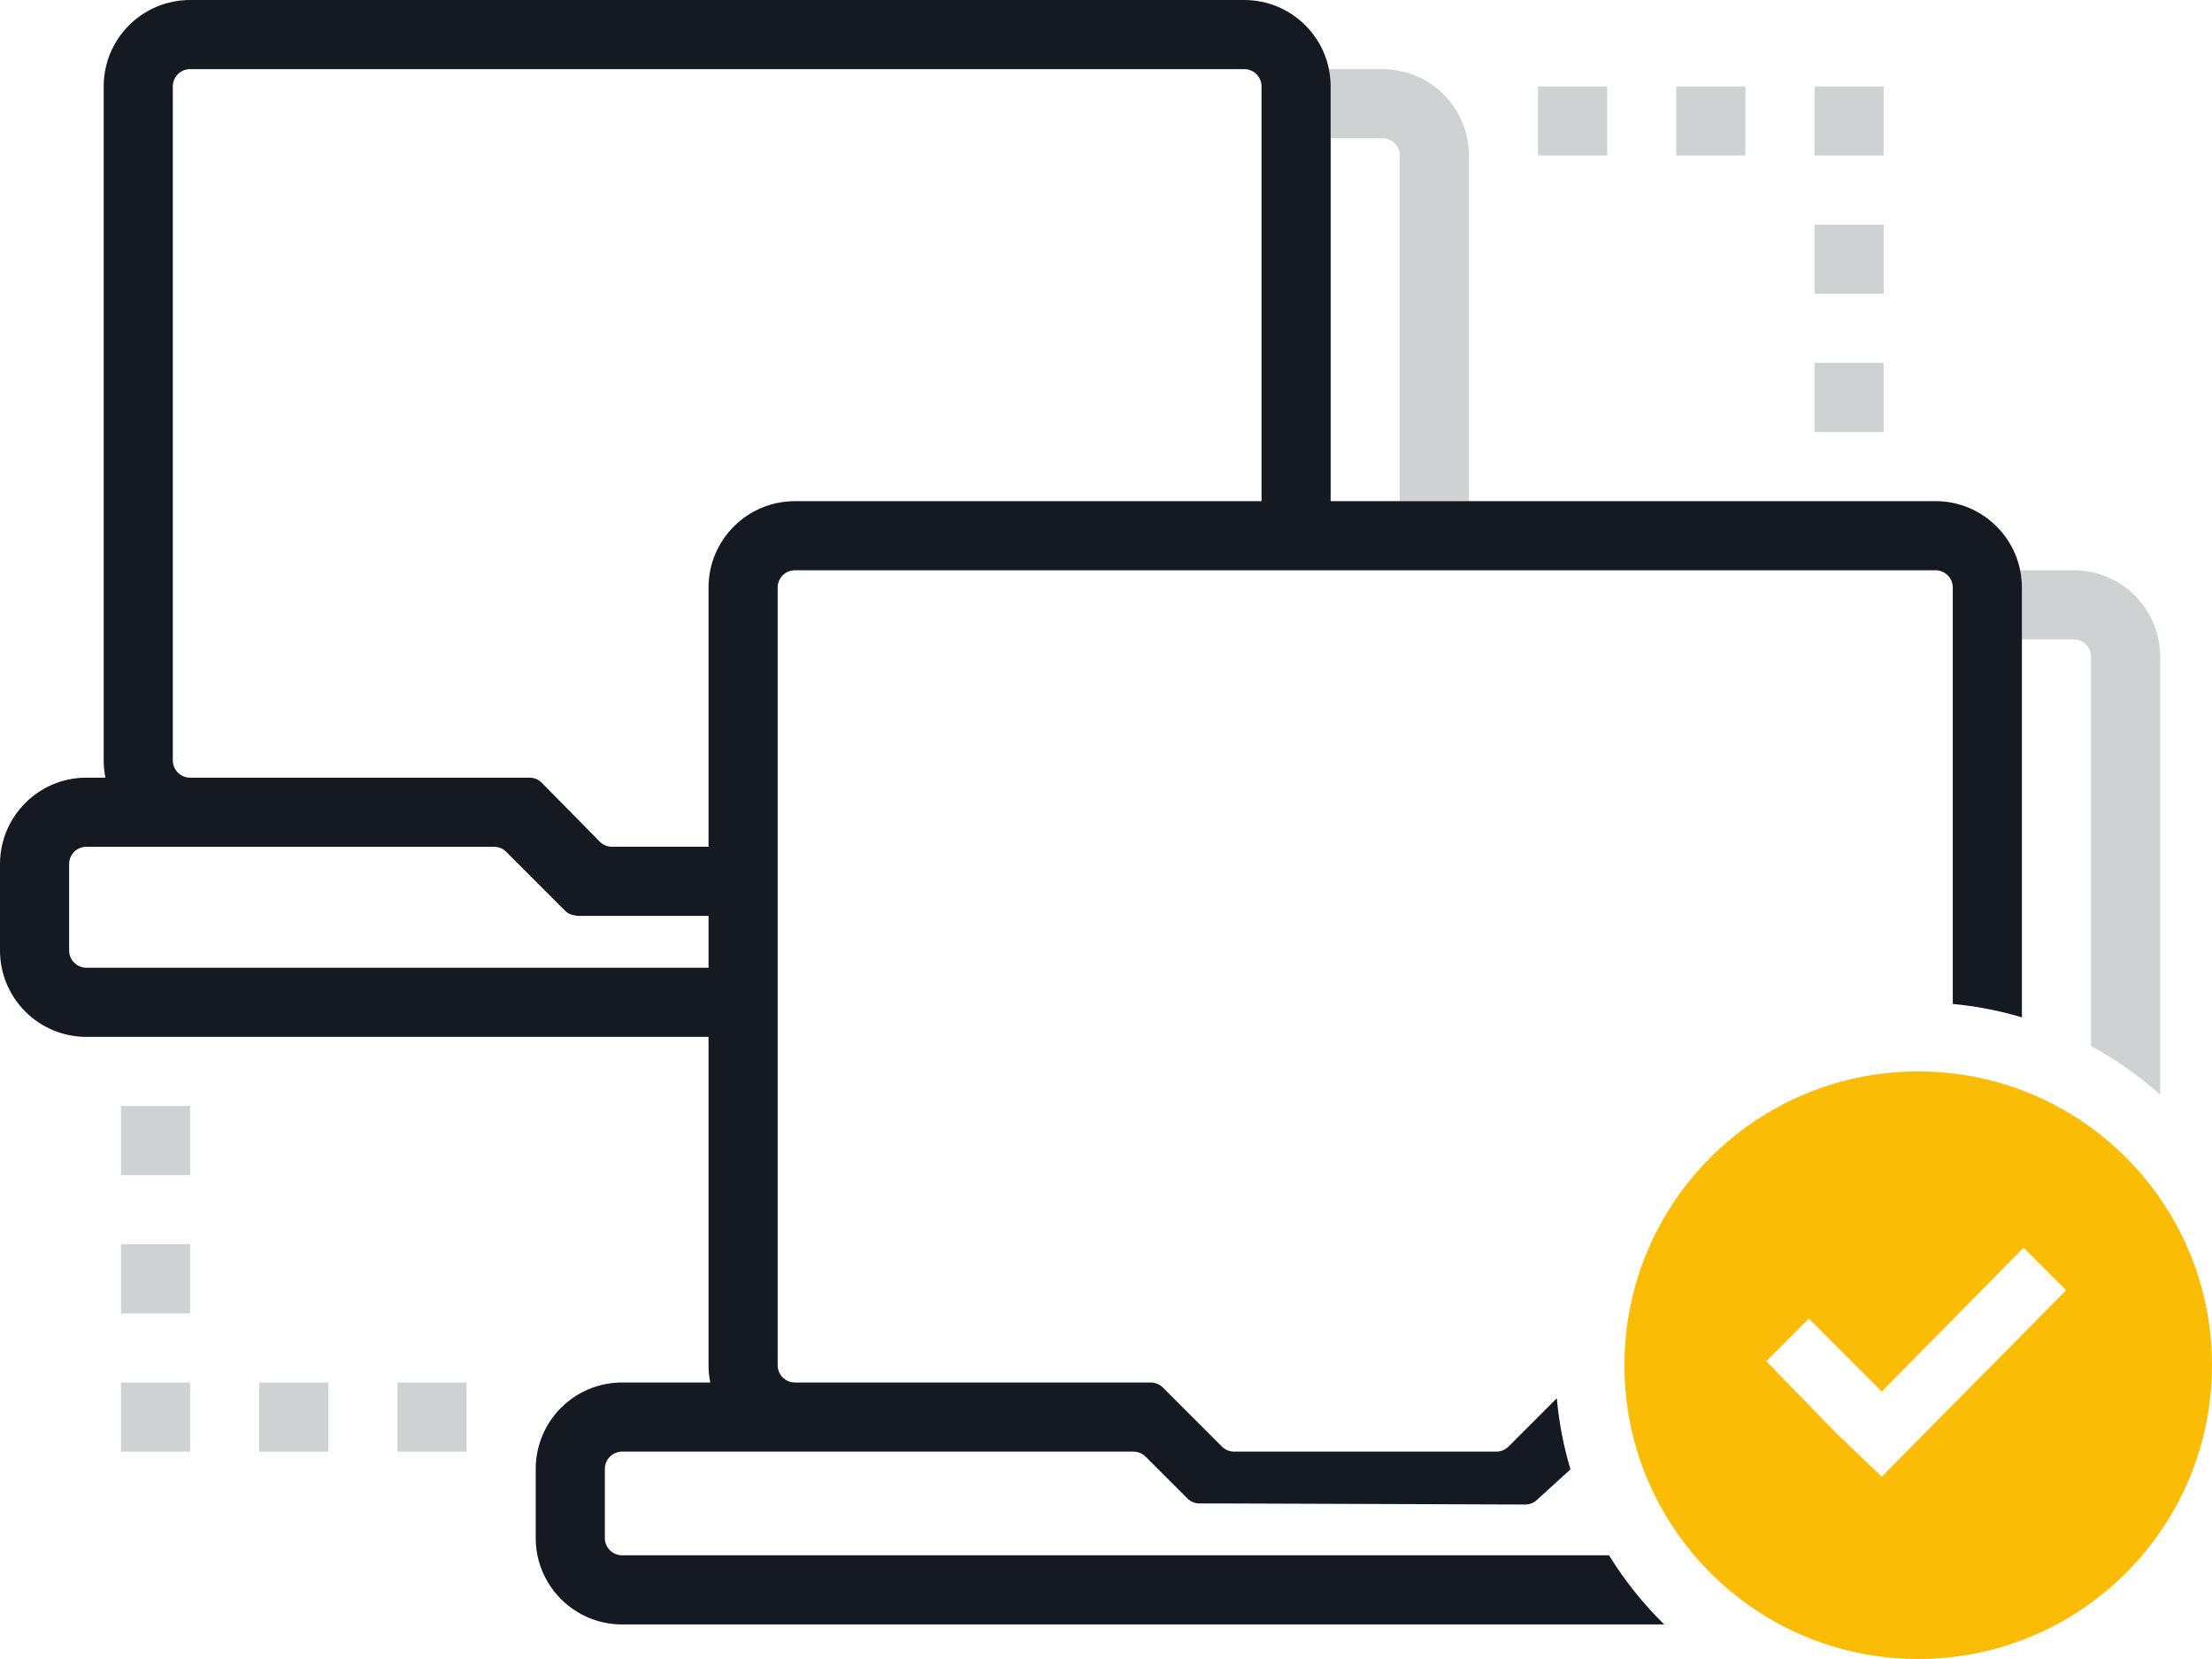 <?xml version="1.0" encoding="UTF-8" standalone="no"?>
<svg
   xmlns:dc="http://purl.org/dc/elements/1.1/"
   xmlns:cc="http://creativecommons.org/ns#"
   xmlns:rdf="http://www.w3.org/1999/02/22-rdf-syntax-ns#"
   xmlns:svg="http://www.w3.org/2000/svg"
   xmlns="http://www.w3.org/2000/svg"
   xmlns:sodipodi="http://sodipodi.sourceforge.net/DTD/sodipodi-0.dtd"
   xmlns:inkscape="http://www.inkscape.org/namespaces/inkscape"
   width="128px"
   height="96px"
   viewBox="0 0 128 96"
   version="1.1"
   id="svg2"
   inkscape:version="0.48.5 r10040"
   sodipodi:docname="global_illustrations_features_p2p-friendly.svg">
  <sodipodi:namedview
     pagecolor="#ffffff"
     bordercolor="#666666"
     borderopacity="1"
     objecttolerance="10"
     gridtolerance="10"
     guidetolerance="10"
     inkscape:pageopacity="0"
     inkscape:pageshadow="2"
     inkscape:window-width="1858"
     inkscape:window-height="1057"
     id="namedview20"
     showgrid="false"
     inkscape:zoom="2.4583333"
     inkscape:cx="0.54237288"
     inkscape:cy="48"
     inkscape:window-x="-8"
     inkscape:window-y="-8"
     inkscape:window-maximized="1"
     inkscape:current-layer="g12" />
  <!-- Generator: Sketch 46.2 (44496) - http://www.bohemiancoding.com/sketch -->
  <title
     id="title4">global/illustrations/features/p2p-friendly</title>
  <desc
     id="desc6">Created with Sketch.</desc>
  <defs
     id="defs8" />
  <g
     stroke="none"
     stroke-width="1"
     fill="none"
     fill-rule="evenodd"
     id="g10">
    <g
       id="g12">
      <path
         d="M121,60.529 L121,38 C121,37.448 120.552,37 120,37 L117,37 L117,34 C117,33.658 116.966,33.323 116.9,33 L120,33 C122.761,33 125,35.239 125,38 L125,63.347 C123.786,62.26 122.444,61.313 121,60.529 L121,60.529 Z M85,29 L81,29 L81,9 C81,8.448 80.552,8 80,8 L77,8 L77,5 C77,4.658 76.966,4.323 76.9,4 L80,4 C82.761,4 85,6.239 85,9 L85,29 L85,29 Z M89,5 L93,5 L93,9 L89,9 L89,5 Z M97,5 L101,5 L101,9 L97,9 L97,5 Z M105,5 L109,5 L109,9 L105,9 L105,5 Z M105,13 L109,13 L109,17 L105,17 L105,13 Z M105,21 L109,21 L109,25 L105,25 L105,21 Z M7,80 L11,80 L11,84 L7,84 L7,80 Z M15,80 L19,80 L19,84 L15,84 L15,80 Z M7,64 L11,64 L11,68 L7,68 L7,64 Z M7,72 L11,72 L11,76 L7,76 L7,72 Z M23,80 L27,80 L27,84 L23,84 L23,80 Z"
         fill="#D0D1D2"
         id="path14" />
      <path
         d="M90.877,85.024 L88.93,86.8 C88.745,86.969 88.503,87.062 88.253,87.061 L71.412,87.001 C71.395,87.001 71.378,87.001 71.362,87 L69.414,87 C69.149,87 68.895,86.895 68.707,86.707 L66.293,84.293 C66.105,84.105 65.851,84 65.586,84 L36,84 C35.448,84 35,84.448 35,85 L35,89 C35,89.552 35.448,90 36,90 L93.108,90 C94.009,91.462 95.083,92.805 96.303,94 L36,94 C33.239,94 31,91.761 31,89 L31,85 C31,82.239 33.239,80 36,80 L41.1,80 C41.034,79.677 41,79.342 41,79 L41,60 L5,60 C2.239,60 3.38176876e-16,57.761 0,55 L0,50 C-2.11453371e-15,47.239 2.239,45 5,45 L6.1,45 C6.034,44.677 6,44.342 6,44 L6,5 C6,2.239 8.239,5.07265313e-16 11,0 L72,8.8817842e-16 C74.761,1.30678946e-14 77,2.239 77,5 L77,29 L112,29 C114.761,29 117,31.239 117,34 L117,58.87 C115.714,58.487 114.376,58.224 113,58.094 L113,34 C113,33.448 112.552,33 112,33 L46,33 C45.448,33 45,33.448 45,34 L45,79 C45,79.552 45.448,80 46,80 L66.586,80 C66.851,80 67.105,80.105 67.293,80.293 L70.707,83.707 C70.895,83.895 71.149,84 71.414,84 L86.586,84 C86.851,84 87.105,83.895 87.293,83.707 L90.086,80.914 C90.214,82.329 90.482,83.704 90.877,85.024 L90.877,85.024 Z M41,53 L33.415,53 C33.045,52.952 32.855,52.855 32.707,52.707 L29.293,49.293 C29.105,49.105 28.851,49 28.586,49 L5,49 C4.448,49 4,49.448 4,50 L4,55 C4,55.552 4.448,56 5,56 L41,56 L41,53 L41,53 Z M73,29 L73,5 C73,4.448 72.552,4 72,4 L11,4 C10.448,4 10,4.448 10,5 L10,44 C10,44.552 10.448,45 11,45 L30.64,45 C30.908,45 31.165,45.107 31.353,45.298 L34.706,48.702 C34.894,48.893 35.151,49 35.419,49 L41,49 L41,34 C41,31.239 43.239,29 46,29 L73,29 L73,29 Z"
         fill="#151922"
         id="path16" />
      <path
         d="M111,96 C101.611,96 94,88.389 94,79 C94,69.611 101.611,62 111,62 C120.389,62 128,69.611 128,79 C128,88.389 120.389,96 111,96 Z M108.89,80.524 L104.669,76.303 L102.207,78.766 L106.31,82.986 L108.89,85.448 L119.559,74.662 L117.097,72.2 L108.89,80.524 Z"
         fill="#F64F64"
         fill-rule="nonzero"
         id="path18"
         style="fill:#fbbc05;fill-opacity:1" />
    </g>
  </g>
</svg>
